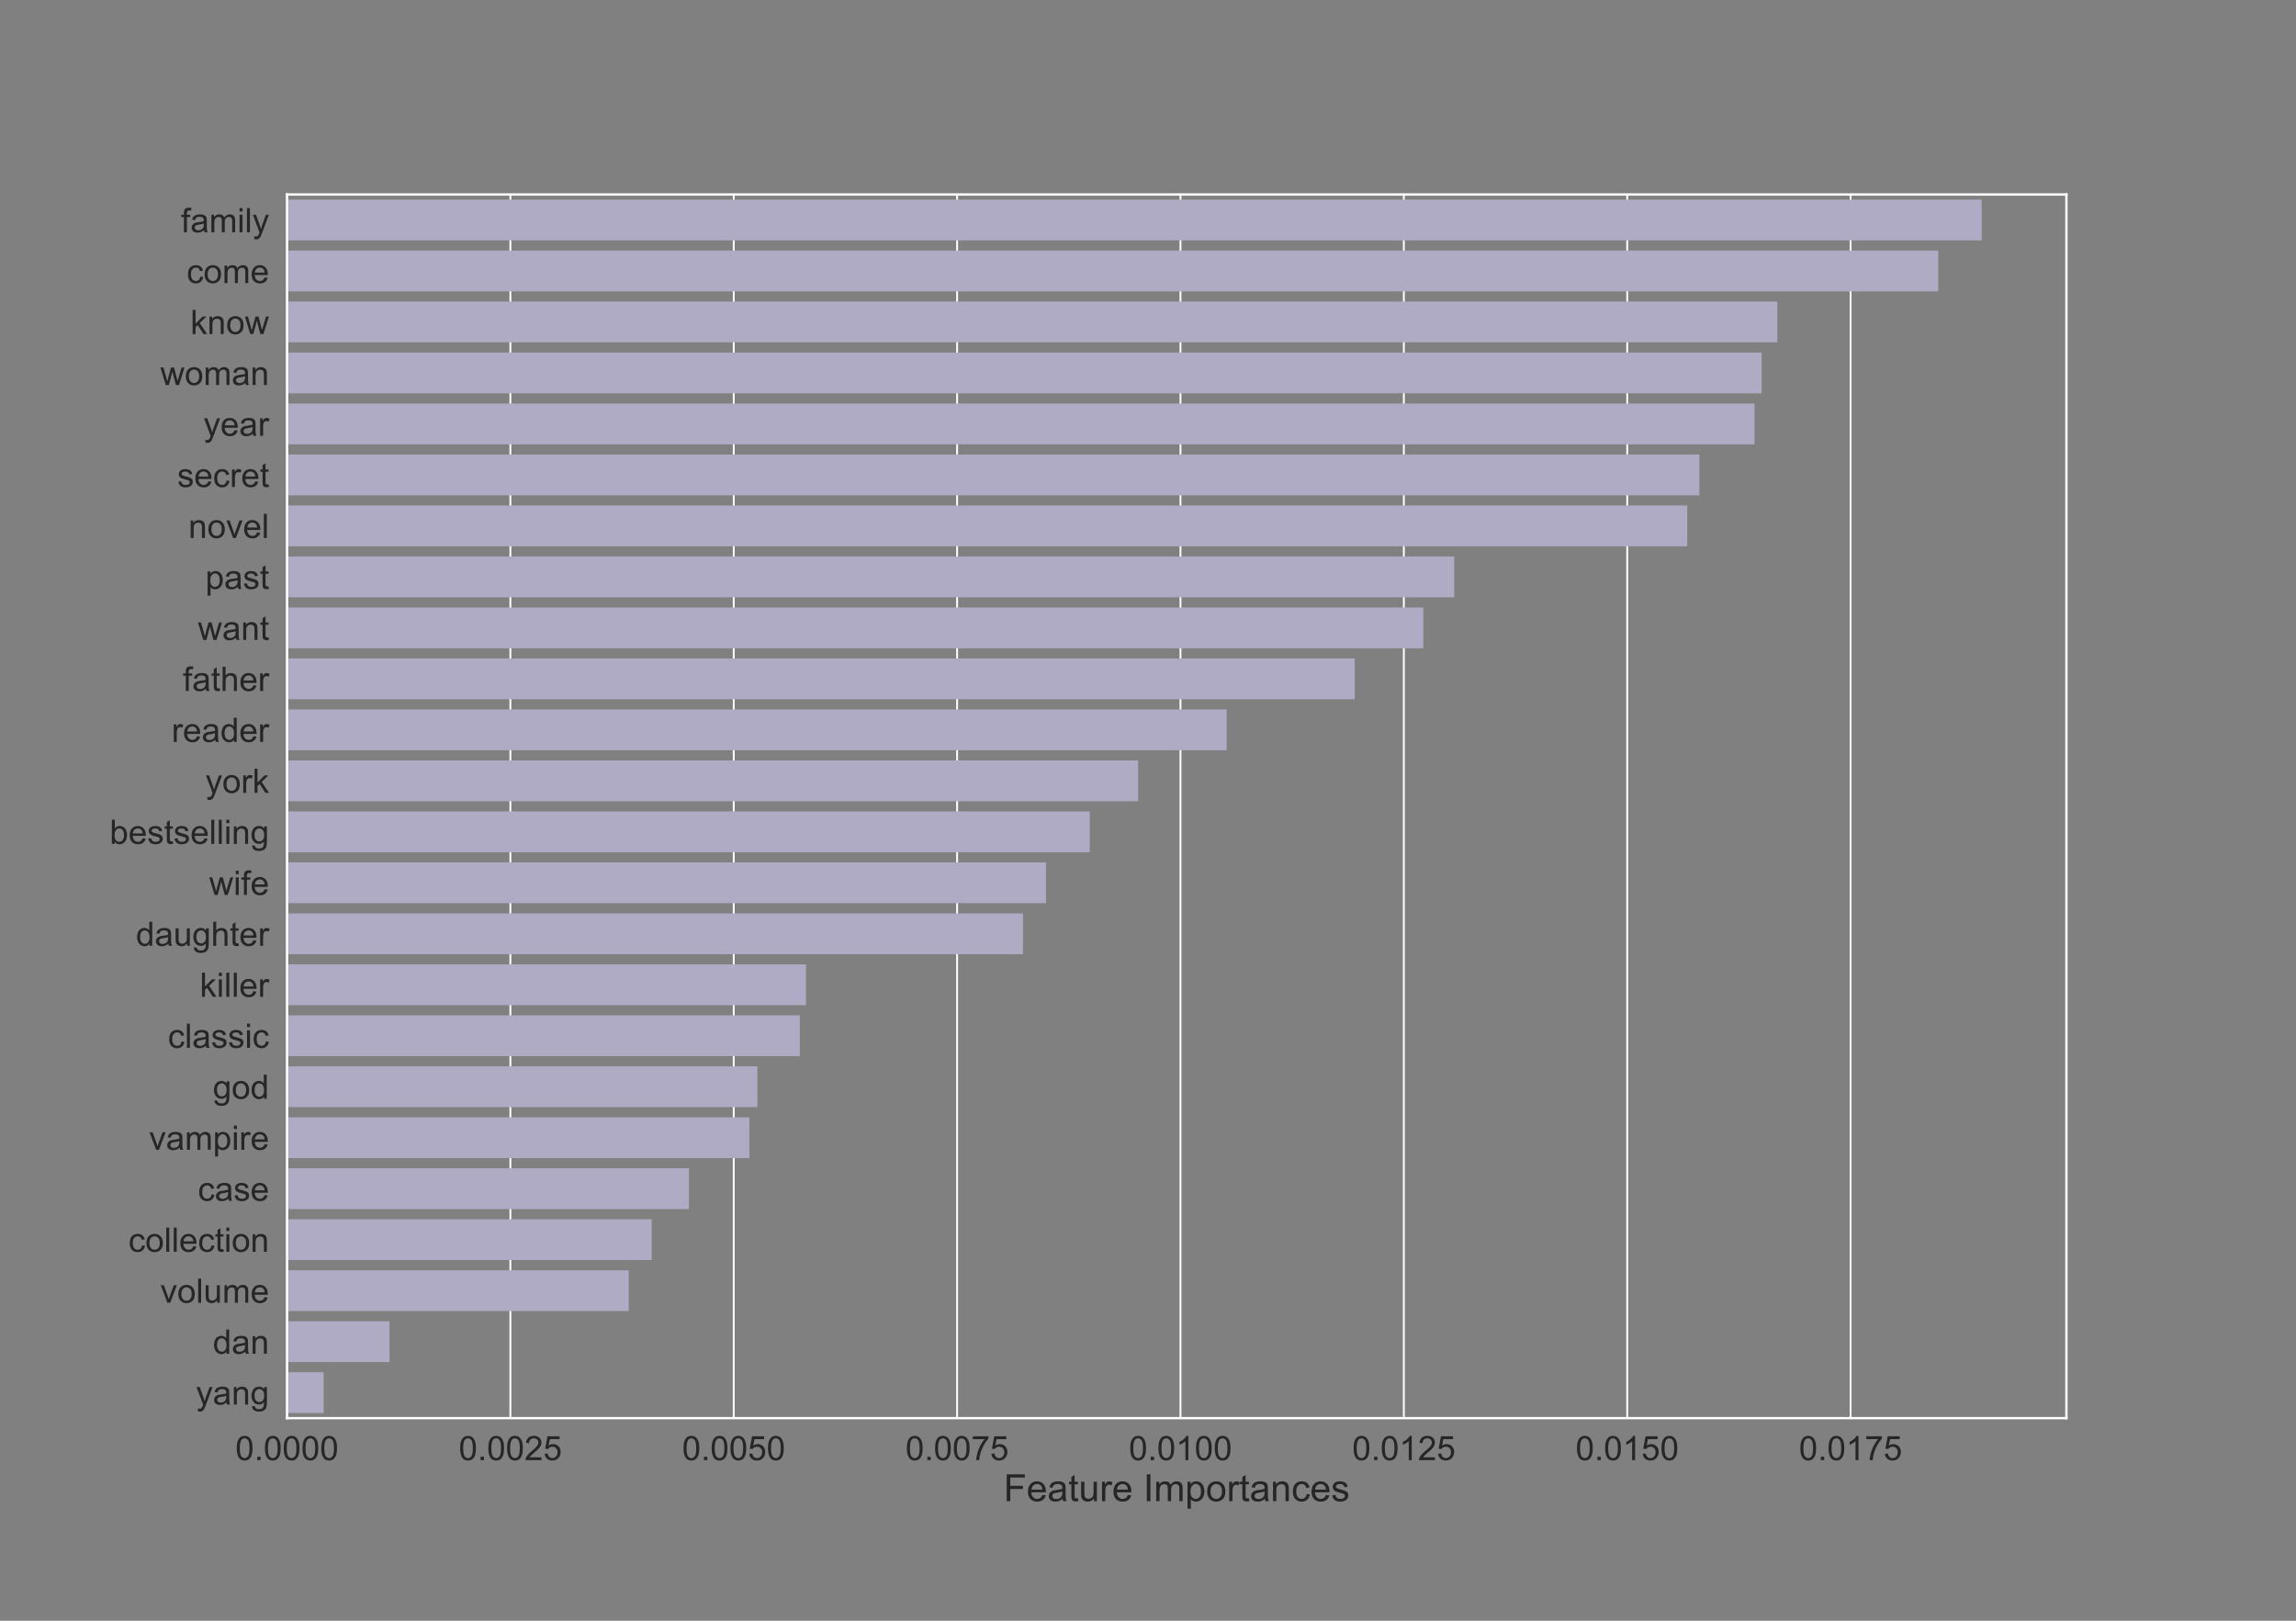 <?xml version="1.0" encoding="utf-8" standalone="no"?>
<!DOCTYPE svg PUBLIC "-//W3C//DTD SVG 1.1//EN"
  "http://www.w3.org/Graphics/SVG/1.1/DTD/svg11.dtd">
<!-- Created with matplotlib (https://matplotlib.org/) -->
<svg height="864pt" version="1.1" viewBox="0 0 1224 864" width="1224pt" xmlns="http://www.w3.org/2000/svg" xmlns:xlink="http://www.w3.org/1999/xlink">
 <rect x="0" y="0" width="1224" height="864" fill="#808080" stroke="none"/>
 <defs>
  <style type="text/css">
*{stroke-linecap:butt;stroke-linejoin:round;}
  </style>
 </defs>
 <g id="figure_1">
  <g id="patch_1">
   <path d="M 0 864 
L 1224 864 
L 1224 0 
L 0 0 
z
" style="fill:none;"/>
  </g>
  <g id="axes_1">
   <g id="patch_2">
    <path d="M 153 756 
L 1101.6 756 
L 1101.6 103.68 
L 153 103.68 
z
" style="fill:none;"/>
   </g>
   <g id="matplotlib.axis_1">
    <g id="xtick_1">
     <g id="line2d_1">
      <path clip-path="url(#pd41eada10e)" d="M 153 756 
L 153 103.68 
" style="fill:none;stroke:#ffffff;stroke-linecap:round;"/>
     </g>
     <g id="text_1">
      <!-- 0.0000 -->
      <defs>
       <path d="M 4.156 35.297 
Q 4.156 48 6.766 55.734 
Q 9.375 63.484 14.516 67.672 
Q 19.672 71.875 27.484 71.875 
Q 33.25 71.875 37.594 69.547 
Q 41.938 67.234 44.766 62.859 
Q 47.609 58.5 49.219 52.219 
Q 50.828 45.953 50.828 35.297 
Q 50.828 22.703 48.234 14.969 
Q 45.656 7.234 40.5 3 
Q 35.359 -1.219 27.484 -1.219 
Q 17.141 -1.219 11.234 6.203 
Q 4.156 15.141 4.156 35.297 
z
M 13.188 35.297 
Q 13.188 17.672 17.312 11.828 
Q 21.438 6 27.484 6 
Q 33.547 6 37.672 11.859 
Q 41.797 17.719 41.797 35.297 
Q 41.797 52.984 37.672 58.781 
Q 33.547 64.594 27.391 64.594 
Q 21.344 64.594 17.719 59.469 
Q 13.188 52.938 13.188 35.297 
z
" id="ArialMT-48"/>
       <path d="M 9.078 0 
L 9.078 10.016 
L 19.094 10.016 
L 19.094 0 
z
" id="ArialMT-46"/>
      </defs>
      <g style="fill:#262626;" transform="translate(125.475 778.384)scale(0.18 -0.18)">
       <use xlink:href="#ArialMT-48"/>
       <use x="55.615" xlink:href="#ArialMT-46"/>
       <use x="83.398" xlink:href="#ArialMT-48"/>
       <use x="139.014" xlink:href="#ArialMT-48"/>
       <use x="194.629" xlink:href="#ArialMT-48"/>
       <use x="250.244" xlink:href="#ArialMT-48"/>
      </g>
     </g>
    </g>
    <g id="xtick_2">
     <g id="line2d_2">
      <path clip-path="url(#pd41eada10e)" d="M 272.079 756 
L 272.079 103.68 
" style="fill:none;stroke:#ffffff;stroke-linecap:round;"/>
     </g>
     <g id="text_2">
      <!-- 0.0025 -->
      <defs>
       <path d="M 50.344 8.453 
L 50.344 0 
L 3.031 0 
Q 2.938 3.172 4.047 6.109 
Q 5.859 10.938 9.828 15.625 
Q 13.812 20.312 21.344 26.469 
Q 33.016 36.031 37.109 41.625 
Q 41.219 47.219 41.219 52.203 
Q 41.219 57.422 37.469 61 
Q 33.734 64.594 27.734 64.594 
Q 21.391 64.594 17.578 60.781 
Q 13.766 56.984 13.719 50.25 
L 4.688 51.172 
Q 5.609 61.281 11.656 66.578 
Q 17.719 71.875 27.938 71.875 
Q 38.234 71.875 44.234 66.156 
Q 50.25 60.453 50.25 52 
Q 50.25 47.703 48.484 43.547 
Q 46.734 39.406 42.656 34.812 
Q 38.578 30.219 29.109 22.219 
Q 21.188 15.578 18.938 13.203 
Q 16.703 10.844 15.234 8.453 
z
" id="ArialMT-50"/>
       <path d="M 4.156 18.75 
L 13.375 19.531 
Q 14.406 12.797 18.141 9.391 
Q 21.875 6 27.156 6 
Q 33.5 6 37.891 10.781 
Q 42.281 15.578 42.281 23.484 
Q 42.281 31 38.062 35.344 
Q 33.844 39.703 27 39.703 
Q 22.75 39.703 19.328 37.766 
Q 15.922 35.844 13.969 32.766 
L 5.719 33.844 
L 12.641 70.609 
L 48.25 70.609 
L 48.25 62.203 
L 19.672 62.203 
L 15.828 42.969 
Q 22.266 47.469 29.344 47.469 
Q 38.719 47.469 45.156 40.969 
Q 51.609 34.469 51.609 24.266 
Q 51.609 14.547 45.953 7.469 
Q 39.062 -1.219 27.156 -1.219 
Q 17.391 -1.219 11.203 4.25 
Q 5.031 9.719 4.156 18.75 
z
" id="ArialMT-53"/>
      </defs>
      <g style="fill:#262626;" transform="translate(244.554 778.384)scale(0.18 -0.18)">
       <use xlink:href="#ArialMT-48"/>
       <use x="55.615" xlink:href="#ArialMT-46"/>
       <use x="83.398" xlink:href="#ArialMT-48"/>
       <use x="139.014" xlink:href="#ArialMT-48"/>
       <use x="194.629" xlink:href="#ArialMT-50"/>
       <use x="250.244" xlink:href="#ArialMT-53"/>
      </g>
     </g>
    </g>
    <g id="xtick_3">
     <g id="line2d_3">
      <path clip-path="url(#pd41eada10e)" d="M 391.157 756 
L 391.157 103.68 
" style="fill:none;stroke:#ffffff;stroke-linecap:round;"/>
     </g>
     <g id="text_3">
      <!-- 0.0050 -->
      <g style="fill:#262626;" transform="translate(363.632 778.384)scale(0.18 -0.18)">
       <use xlink:href="#ArialMT-48"/>
       <use x="55.615" xlink:href="#ArialMT-46"/>
       <use x="83.398" xlink:href="#ArialMT-48"/>
       <use x="139.014" xlink:href="#ArialMT-48"/>
       <use x="194.629" xlink:href="#ArialMT-53"/>
       <use x="250.244" xlink:href="#ArialMT-48"/>
      </g>
     </g>
    </g>
    <g id="xtick_4">
     <g id="line2d_4">
      <path clip-path="url(#pd41eada10e)" d="M 510.236 756 
L 510.236 103.68 
" style="fill:none;stroke:#ffffff;stroke-linecap:round;"/>
     </g>
     <g id="text_4">
      <!-- 0.0075 -->
      <defs>
       <path d="M 4.734 62.203 
L 4.734 70.656 
L 51.078 70.656 
L 51.078 63.812 
Q 44.234 56.547 37.516 44.484 
Q 30.812 32.422 27.156 19.672 
Q 24.516 10.688 23.781 0 
L 14.75 0 
Q 14.891 8.453 18.062 20.406 
Q 21.234 32.375 27.172 43.484 
Q 33.109 54.594 39.797 62.203 
z
" id="ArialMT-55"/>
      </defs>
      <g style="fill:#262626;" transform="translate(482.711 778.384)scale(0.18 -0.18)">
       <use xlink:href="#ArialMT-48"/>
       <use x="55.615" xlink:href="#ArialMT-46"/>
       <use x="83.398" xlink:href="#ArialMT-48"/>
       <use x="139.014" xlink:href="#ArialMT-48"/>
       <use x="194.629" xlink:href="#ArialMT-55"/>
       <use x="250.244" xlink:href="#ArialMT-53"/>
      </g>
     </g>
    </g>
    <g id="xtick_5">
     <g id="line2d_5">
      <path clip-path="url(#pd41eada10e)" d="M 629.314 756 
L 629.314 103.68 
" style="fill:none;stroke:#ffffff;stroke-linecap:round;"/>
     </g>
     <g id="text_5">
      <!-- 0.0100 -->
      <defs>
       <path d="M 37.25 0 
L 28.469 0 
L 28.469 56 
Q 25.297 52.984 20.141 49.953 
Q 14.984 46.922 10.891 45.406 
L 10.891 53.906 
Q 18.266 57.375 23.781 62.297 
Q 29.297 67.234 31.594 71.875 
L 37.25 71.875 
z
" id="ArialMT-49"/>
      </defs>
      <g style="fill:#262626;" transform="translate(601.79 778.384)scale(0.18 -0.18)">
       <use xlink:href="#ArialMT-48"/>
       <use x="55.615" xlink:href="#ArialMT-46"/>
       <use x="83.398" xlink:href="#ArialMT-48"/>
       <use x="139.014" xlink:href="#ArialMT-49"/>
       <use x="194.629" xlink:href="#ArialMT-48"/>
       <use x="250.244" xlink:href="#ArialMT-48"/>
      </g>
     </g>
    </g>
    <g id="xtick_6">
     <g id="line2d_6">
      <path clip-path="url(#pd41eada10e)" d="M 748.393 756 
L 748.393 103.68 
" style="fill:none;stroke:#ffffff;stroke-linecap:round;"/>
     </g>
     <g id="text_6">
      <!-- 0.0125 -->
      <g style="fill:#262626;" transform="translate(720.868 778.384)scale(0.18 -0.18)">
       <use xlink:href="#ArialMT-48"/>
       <use x="55.615" xlink:href="#ArialMT-46"/>
       <use x="83.398" xlink:href="#ArialMT-48"/>
       <use x="139.014" xlink:href="#ArialMT-49"/>
       <use x="194.629" xlink:href="#ArialMT-50"/>
       <use x="250.244" xlink:href="#ArialMT-53"/>
      </g>
     </g>
    </g>
    <g id="xtick_7">
     <g id="line2d_7">
      <path clip-path="url(#pd41eada10e)" d="M 867.471 756 
L 867.471 103.68 
" style="fill:none;stroke:#ffffff;stroke-linecap:round;"/>
     </g>
     <g id="text_7">
      <!-- 0.0150 -->
      <g style="fill:#262626;" transform="translate(839.947 778.384)scale(0.18 -0.18)">
       <use xlink:href="#ArialMT-48"/>
       <use x="55.615" xlink:href="#ArialMT-46"/>
       <use x="83.398" xlink:href="#ArialMT-48"/>
       <use x="139.014" xlink:href="#ArialMT-49"/>
       <use x="194.629" xlink:href="#ArialMT-53"/>
       <use x="250.244" xlink:href="#ArialMT-48"/>
      </g>
     </g>
    </g>
    <g id="xtick_8">
     <g id="line2d_8">
      <path clip-path="url(#pd41eada10e)" d="M 986.55 756 
L 986.55 103.68 
" style="fill:none;stroke:#ffffff;stroke-linecap:round;"/>
     </g>
     <g id="text_8">
      <!-- 0.0175 -->
      <g style="fill:#262626;" transform="translate(959.025 778.384)scale(0.18 -0.18)">
       <use xlink:href="#ArialMT-48"/>
       <use x="55.615" xlink:href="#ArialMT-46"/>
       <use x="83.398" xlink:href="#ArialMT-48"/>
       <use x="139.014" xlink:href="#ArialMT-49"/>
       <use x="194.629" xlink:href="#ArialMT-55"/>
       <use x="250.244" xlink:href="#ArialMT-53"/>
      </g>
     </g>
    </g>
    <g id="text_9">
     <!-- Feature Importances -->
     <defs>
      <path d="M 8.203 0 
L 8.203 71.578 
L 56.5 71.578 
L 56.5 63.141 
L 17.672 63.141 
L 17.672 40.969 
L 51.266 40.969 
L 51.266 32.516 
L 17.672 32.516 
L 17.672 0 
z
" id="ArialMT-70"/>
      <path d="M 42.094 16.703 
L 51.172 15.578 
Q 49.031 7.625 43.219 3.219 
Q 37.406 -1.172 28.375 -1.172 
Q 17 -1.172 10.328 5.828 
Q 3.656 12.844 3.656 25.484 
Q 3.656 38.578 10.391 45.797 
Q 17.141 53.031 27.875 53.031 
Q 38.281 53.031 44.875 45.953 
Q 51.469 38.875 51.469 26.031 
Q 51.469 25.25 51.422 23.688 
L 12.75 23.688 
Q 13.234 15.141 17.578 10.594 
Q 21.922 6.062 28.422 6.062 
Q 33.25 6.062 36.672 8.594 
Q 40.094 11.141 42.094 16.703 
z
M 13.234 30.906 
L 42.188 30.906 
Q 41.609 37.453 38.875 40.719 
Q 34.672 45.797 27.984 45.797 
Q 21.922 45.797 17.797 41.75 
Q 13.672 37.703 13.234 30.906 
z
" id="ArialMT-101"/>
      <path d="M 40.438 6.391 
Q 35.547 2.25 31.031 0.531 
Q 26.516 -1.172 21.344 -1.172 
Q 12.797 -1.172 8.203 3 
Q 3.609 7.172 3.609 13.672 
Q 3.609 17.484 5.344 20.625 
Q 7.078 23.781 9.891 25.688 
Q 12.703 27.594 16.219 28.562 
Q 18.797 29.25 24.031 29.891 
Q 34.672 31.156 39.703 32.906 
Q 39.75 34.719 39.75 35.203 
Q 39.75 40.578 37.25 42.781 
Q 33.891 45.75 27.25 45.75 
Q 21.047 45.75 18.094 43.578 
Q 15.141 41.406 13.719 35.891 
L 5.125 37.062 
Q 6.297 42.578 8.984 45.969 
Q 11.672 49.359 16.75 51.188 
Q 21.828 53.031 28.516 53.031 
Q 35.156 53.031 39.297 51.469 
Q 43.453 49.906 45.406 47.531 
Q 47.359 45.172 48.141 41.547 
Q 48.578 39.312 48.578 33.453 
L 48.578 21.734 
Q 48.578 9.469 49.141 6.219 
Q 49.703 2.984 51.375 0 
L 42.188 0 
Q 40.828 2.734 40.438 6.391 
z
M 39.703 26.031 
Q 34.906 24.078 25.344 22.703 
Q 19.922 21.922 17.672 20.938 
Q 15.438 19.969 14.203 18.094 
Q 12.984 16.219 12.984 13.922 
Q 12.984 10.406 15.641 8.062 
Q 18.312 5.719 23.438 5.719 
Q 28.516 5.719 32.469 7.938 
Q 36.422 10.156 38.281 14.016 
Q 39.703 17 39.703 22.797 
z
" id="ArialMT-97"/>
      <path d="M 25.781 7.859 
L 27.047 0.094 
Q 23.344 -0.688 20.406 -0.688 
Q 15.625 -0.688 12.984 0.828 
Q 10.359 2.344 9.281 4.812 
Q 8.203 7.281 8.203 15.188 
L 8.203 45.016 
L 1.766 45.016 
L 1.766 51.859 
L 8.203 51.859 
L 8.203 64.703 
L 16.938 69.969 
L 16.938 51.859 
L 25.781 51.859 
L 25.781 45.016 
L 16.938 45.016 
L 16.938 14.703 
Q 16.938 10.938 17.406 9.859 
Q 17.875 8.797 18.922 8.156 
Q 19.969 7.516 21.922 7.516 
Q 23.391 7.516 25.781 7.859 
z
" id="ArialMT-116"/>
      <path d="M 40.578 0 
L 40.578 7.625 
Q 34.516 -1.172 24.125 -1.172 
Q 19.531 -1.172 15.547 0.578 
Q 11.578 2.344 9.641 5 
Q 7.719 7.672 6.938 11.531 
Q 6.391 14.109 6.391 19.734 
L 6.391 51.859 
L 15.188 51.859 
L 15.188 23.094 
Q 15.188 16.219 15.719 13.812 
Q 16.547 10.359 19.234 8.375 
Q 21.922 6.391 25.875 6.391 
Q 29.828 6.391 33.297 8.422 
Q 36.766 10.453 38.203 13.938 
Q 39.656 17.438 39.656 24.078 
L 39.656 51.859 
L 48.438 51.859 
L 48.438 0 
z
" id="ArialMT-117"/>
      <path d="M 6.5 0 
L 6.5 51.859 
L 14.406 51.859 
L 14.406 44 
Q 17.438 49.516 20 51.266 
Q 22.562 53.031 25.641 53.031 
Q 30.078 53.031 34.672 50.203 
L 31.641 42.047 
Q 28.422 43.953 25.203 43.953 
Q 22.312 43.953 20.016 42.219 
Q 17.719 40.484 16.75 37.406 
Q 15.281 32.719 15.281 27.156 
L 15.281 0 
z
" id="ArialMT-114"/>
      <path id="ArialMT-32"/>
      <path d="M 9.328 0 
L 9.328 71.578 
L 18.797 71.578 
L 18.797 0 
z
" id="ArialMT-73"/>
      <path d="M 6.594 0 
L 6.594 51.859 
L 14.453 51.859 
L 14.453 44.578 
Q 16.891 48.391 20.938 50.703 
Q 25 53.031 30.172 53.031 
Q 35.938 53.031 39.625 50.641 
Q 43.312 48.25 44.828 43.953 
Q 50.984 53.031 60.844 53.031 
Q 68.562 53.031 72.703 48.75 
Q 76.859 44.484 76.859 35.594 
L 76.859 0 
L 68.109 0 
L 68.109 32.672 
Q 68.109 37.938 67.25 40.25 
Q 66.406 42.578 64.156 43.984 
Q 61.922 45.406 58.891 45.406 
Q 53.422 45.406 49.797 41.766 
Q 46.188 38.141 46.188 30.125 
L 46.188 0 
L 37.406 0 
L 37.406 33.688 
Q 37.406 39.547 35.25 42.469 
Q 33.109 45.406 28.219 45.406 
Q 24.516 45.406 21.359 43.453 
Q 18.219 41.5 16.797 37.734 
Q 15.375 33.984 15.375 26.906 
L 15.375 0 
z
" id="ArialMT-109"/>
      <path d="M 6.594 -19.875 
L 6.594 51.859 
L 14.594 51.859 
L 14.594 45.125 
Q 17.438 49.078 21 51.047 
Q 24.562 53.031 29.641 53.031 
Q 36.281 53.031 41.359 49.609 
Q 46.438 46.188 49.016 39.953 
Q 51.609 33.734 51.609 26.312 
Q 51.609 18.359 48.75 11.984 
Q 45.906 5.609 40.453 2.219 
Q 35.016 -1.172 29 -1.172 
Q 24.609 -1.172 21.109 0.688 
Q 17.625 2.547 15.375 5.375 
L 15.375 -19.875 
z
M 14.547 25.641 
Q 14.547 15.625 18.594 10.844 
Q 22.656 6.062 28.422 6.062 
Q 34.281 6.062 38.453 11.016 
Q 42.625 15.969 42.625 26.375 
Q 42.625 36.281 38.547 41.203 
Q 34.469 46.141 28.812 46.141 
Q 23.188 46.141 18.859 40.891 
Q 14.547 35.641 14.547 25.641 
z
" id="ArialMT-112"/>
      <path d="M 3.328 25.922 
Q 3.328 40.328 11.328 47.266 
Q 18.016 53.031 27.641 53.031 
Q 38.328 53.031 45.109 46.016 
Q 51.906 39.016 51.906 26.656 
Q 51.906 16.656 48.906 10.906 
Q 45.906 5.172 40.156 2 
Q 34.422 -1.172 27.641 -1.172 
Q 16.75 -1.172 10.031 5.812 
Q 3.328 12.797 3.328 25.922 
z
M 12.359 25.922 
Q 12.359 15.969 16.703 11.016 
Q 21.047 6.062 27.641 6.062 
Q 34.188 6.062 38.531 11.031 
Q 42.875 16.016 42.875 26.219 
Q 42.875 35.844 38.5 40.797 
Q 34.125 45.75 27.641 45.75 
Q 21.047 45.75 16.703 40.812 
Q 12.359 35.891 12.359 25.922 
z
" id="ArialMT-111"/>
      <path d="M 6.594 0 
L 6.594 51.859 
L 14.5 51.859 
L 14.5 44.484 
Q 20.219 53.031 31 53.031 
Q 35.688 53.031 39.625 51.344 
Q 43.562 49.656 45.516 46.922 
Q 47.469 44.188 48.25 40.438 
Q 48.734 37.984 48.734 31.891 
L 48.734 0 
L 39.938 0 
L 39.938 31.547 
Q 39.938 36.922 38.906 39.578 
Q 37.891 42.234 35.281 43.812 
Q 32.672 45.406 29.156 45.406 
Q 23.531 45.406 19.453 41.844 
Q 15.375 38.281 15.375 28.328 
L 15.375 0 
z
" id="ArialMT-110"/>
      <path d="M 40.438 19 
L 49.078 17.875 
Q 47.656 8.938 41.812 3.875 
Q 35.984 -1.172 27.484 -1.172 
Q 16.844 -1.172 10.375 5.781 
Q 3.906 12.75 3.906 25.734 
Q 3.906 34.125 6.688 40.422 
Q 9.469 46.734 15.156 49.875 
Q 20.844 53.031 27.547 53.031 
Q 35.984 53.031 41.359 48.75 
Q 46.734 44.484 48.25 36.625 
L 39.703 35.297 
Q 38.484 40.531 35.375 43.156 
Q 32.281 45.797 27.875 45.797 
Q 21.234 45.797 17.078 41.031 
Q 12.938 36.281 12.938 25.984 
Q 12.938 15.531 16.938 10.797 
Q 20.953 6.062 27.391 6.062 
Q 32.562 6.062 36.031 9.234 
Q 39.5 12.406 40.438 19 
z
" id="ArialMT-99"/>
      <path d="M 3.078 15.484 
L 11.766 16.844 
Q 12.5 11.625 15.844 8.844 
Q 19.188 6.062 25.203 6.062 
Q 31.25 6.062 34.172 8.516 
Q 37.109 10.984 37.109 14.312 
Q 37.109 17.281 34.516 19 
Q 32.719 20.172 25.531 21.969 
Q 15.875 24.422 12.141 26.203 
Q 8.406 27.984 6.469 31.125 
Q 4.547 34.281 4.547 38.094 
Q 4.547 41.547 6.125 44.5 
Q 7.719 47.469 10.453 49.422 
Q 12.5 50.922 16.031 51.969 
Q 19.578 53.031 23.641 53.031 
Q 29.734 53.031 34.344 51.266 
Q 38.969 49.516 41.156 46.5 
Q 43.359 43.5 44.188 38.484 
L 35.594 37.312 
Q 35.016 41.312 32.203 43.547 
Q 29.391 45.797 24.266 45.797 
Q 18.219 45.797 15.625 43.797 
Q 13.031 41.797 13.031 39.109 
Q 13.031 37.406 14.109 36.031 
Q 15.188 34.625 17.484 33.688 
Q 18.797 33.203 25.25 31.453 
Q 34.578 28.953 38.25 27.359 
Q 41.938 25.781 44.031 22.75 
Q 46.141 19.734 46.141 15.234 
Q 46.141 10.844 43.578 6.953 
Q 41.016 3.078 36.172 0.953 
Q 31.344 -1.172 25.25 -1.172 
Q 15.141 -1.172 9.844 3.031 
Q 4.547 7.234 3.078 15.484 
z
" id="ArialMT-115"/>
     </defs>
     <g style="fill:#262626;" transform="translate(535.042 800.277)scale(0.2 -0.2)">
      <use xlink:href="#ArialMT-70"/>
      <use x="61.084" xlink:href="#ArialMT-101"/>
      <use x="116.699" xlink:href="#ArialMT-97"/>
      <use x="172.314" xlink:href="#ArialMT-116"/>
      <use x="200.098" xlink:href="#ArialMT-117"/>
      <use x="255.713" xlink:href="#ArialMT-114"/>
      <use x="289.014" xlink:href="#ArialMT-101"/>
      <use x="344.629" xlink:href="#ArialMT-32"/>
      <use x="372.412" xlink:href="#ArialMT-73"/>
      <use x="400.195" xlink:href="#ArialMT-109"/>
      <use x="483.496" xlink:href="#ArialMT-112"/>
      <use x="539.111" xlink:href="#ArialMT-111"/>
      <use x="594.727" xlink:href="#ArialMT-114"/>
      <use x="628.027" xlink:href="#ArialMT-116"/>
      <use x="655.811" xlink:href="#ArialMT-97"/>
      <use x="711.426" xlink:href="#ArialMT-110"/>
      <use x="767.041" xlink:href="#ArialMT-99"/>
      <use x="817.041" xlink:href="#ArialMT-101"/>
      <use x="872.656" xlink:href="#ArialMT-115"/>
     </g>
    </g>
   </g>
   <g id="matplotlib.axis_2">
    <g id="ytick_1">
     <g id="text_10">
      <!-- family -->
      <defs>
       <path d="M 8.688 0 
L 8.688 45.016 
L 0.922 45.016 
L 0.922 51.859 
L 8.688 51.859 
L 8.688 57.375 
Q 8.688 62.594 9.625 65.141 
Q 10.891 68.562 14.078 70.672 
Q 17.281 72.797 23.047 72.797 
Q 26.766 72.797 31.25 71.922 
L 29.938 64.266 
Q 27.203 64.75 24.75 64.75 
Q 20.75 64.75 19.094 63.031 
Q 17.438 61.328 17.438 56.641 
L 17.438 51.859 
L 27.547 51.859 
L 27.547 45.016 
L 17.438 45.016 
L 17.438 0 
z
" id="ArialMT-102"/>
       <path d="M 6.641 61.469 
L 6.641 71.578 
L 15.438 71.578 
L 15.438 61.469 
z
M 6.641 0 
L 6.641 51.859 
L 15.438 51.859 
L 15.438 0 
z
" id="ArialMT-105"/>
       <path d="M 6.391 0 
L 6.391 71.578 
L 15.188 71.578 
L 15.188 0 
z
" id="ArialMT-108"/>
       <path d="M 6.203 -19.969 
L 5.219 -11.719 
Q 8.109 -12.5 10.25 -12.5 
Q 13.188 -12.5 14.938 -11.516 
Q 16.703 -10.547 17.828 -8.797 
Q 18.656 -7.469 20.516 -2.25 
Q 20.75 -1.516 21.297 -0.094 
L 1.609 51.859 
L 11.078 51.859 
L 21.875 21.828 
Q 23.969 16.109 25.641 9.812 
Q 27.156 15.875 29.25 21.625 
L 40.328 51.859 
L 49.125 51.859 
L 29.391 -0.875 
Q 26.219 -9.422 24.469 -12.641 
Q 22.125 -17 19.094 -19.016 
Q 16.062 -21.047 11.859 -21.047 
Q 9.328 -21.047 6.203 -19.969 
z
" id="ArialMT-121"/>
      </defs>
      <g style="fill:#262626;" transform="translate(96.498 123.822)scale(0.18 -0.18)">
       <use xlink:href="#ArialMT-102"/>
       <use x="27.783" xlink:href="#ArialMT-97"/>
       <use x="83.398" xlink:href="#ArialMT-109"/>
       <use x="166.699" xlink:href="#ArialMT-105"/>
       <use x="188.916" xlink:href="#ArialMT-108"/>
       <use x="211.133" xlink:href="#ArialMT-121"/>
      </g>
     </g>
    </g>
    <g id="ytick_2">
     <g id="text_11">
      <!-- come -->
      <g style="fill:#262626;" transform="translate(99.487 150.892)scale(0.18 -0.18)">
       <use xlink:href="#ArialMT-99"/>
       <use x="50" xlink:href="#ArialMT-111"/>
       <use x="105.615" xlink:href="#ArialMT-109"/>
       <use x="188.916" xlink:href="#ArialMT-101"/>
      </g>
     </g>
    </g>
    <g id="ytick_3">
     <g id="text_12">
      <!-- know -->
      <defs>
       <path d="M 6.641 0 
L 6.641 71.578 
L 15.438 71.578 
L 15.438 30.766 
L 36.234 51.859 
L 47.609 51.859 
L 27.781 32.625 
L 49.609 0 
L 38.766 0 
L 21.625 26.516 
L 15.438 20.562 
L 15.438 0 
z
" id="ArialMT-107"/>
       <path d="M 16.156 0 
L 0.297 51.859 
L 9.375 51.859 
L 17.625 21.922 
L 20.703 10.797 
Q 20.906 11.625 23.391 21.484 
L 31.641 51.859 
L 40.672 51.859 
L 48.438 21.781 
L 51.031 11.859 
L 54 21.875 
L 62.891 51.859 
L 71.438 51.859 
L 55.219 0 
L 46.094 0 
L 37.844 31.062 
L 35.844 39.891 
L 25.344 0 
z
" id="ArialMT-119"/>
      </defs>
      <g style="fill:#262626;" transform="translate(101.481 178.072)scale(0.18 -0.18)">
       <use xlink:href="#ArialMT-107"/>
       <use x="50" xlink:href="#ArialMT-110"/>
       <use x="105.615" xlink:href="#ArialMT-111"/>
       <use x="161.23" xlink:href="#ArialMT-119"/>
      </g>
     </g>
    </g>
    <g id="ytick_4">
     <g id="text_13">
      <!-- woman -->
      <g style="fill:#262626;" transform="translate(85.478 205.252)scale(0.18 -0.18)">
       <use xlink:href="#ArialMT-119"/>
       <use x="72.217" xlink:href="#ArialMT-111"/>
       <use x="127.832" xlink:href="#ArialMT-109"/>
       <use x="211.133" xlink:href="#ArialMT-97"/>
       <use x="266.748" xlink:href="#ArialMT-110"/>
      </g>
     </g>
    </g>
    <g id="ytick_5">
     <g id="text_14">
      <!-- year -->
      <g style="fill:#262626;" transform="translate(108.487 232.327)scale(0.18 -0.18)">
       <use xlink:href="#ArialMT-121"/>
       <use x="50" xlink:href="#ArialMT-101"/>
       <use x="105.615" xlink:href="#ArialMT-97"/>
       <use x="161.23" xlink:href="#ArialMT-114"/>
      </g>
     </g>
    </g>
    <g id="ytick_6">
     <g id="text_15">
      <!-- secret -->
      <g style="fill:#262626;" transform="translate(94.487 259.612)scale(0.18 -0.18)">
       <use xlink:href="#ArialMT-115"/>
       <use x="50" xlink:href="#ArialMT-101"/>
       <use x="105.615" xlink:href="#ArialMT-99"/>
       <use x="155.615" xlink:href="#ArialMT-114"/>
       <use x="188.916" xlink:href="#ArialMT-101"/>
       <use x="244.531" xlink:href="#ArialMT-116"/>
      </g>
     </g>
    </g>
    <g id="ytick_7">
     <g id="text_16">
      <!-- novel -->
      <defs>
       <path d="M 21 0 
L 1.266 51.859 
L 10.547 51.859 
L 21.688 20.797 
Q 23.484 15.766 25 10.359 
Q 26.172 14.453 28.266 20.219 
L 39.797 51.859 
L 48.828 51.859 
L 29.203 0 
z
" id="ArialMT-118"/>
      </defs>
      <g style="fill:#262626;" transform="translate(100.472 286.792)scale(0.18 -0.18)">
       <use xlink:href="#ArialMT-110"/>
       <use x="55.615" xlink:href="#ArialMT-111"/>
       <use x="111.23" xlink:href="#ArialMT-118"/>
       <use x="161.23" xlink:href="#ArialMT-101"/>
       <use x="216.846" xlink:href="#ArialMT-108"/>
      </g>
     </g>
    </g>
    <g id="ytick_8">
     <g id="text_17">
      <!-- past -->
      <g style="fill:#262626;" transform="translate(109.48 313.972)scale(0.18 -0.18)">
       <use xlink:href="#ArialMT-112"/>
       <use x="55.615" xlink:href="#ArialMT-97"/>
       <use x="111.23" xlink:href="#ArialMT-115"/>
       <use x="161.23" xlink:href="#ArialMT-116"/>
      </g>
     </g>
    </g>
    <g id="ytick_9">
     <g id="text_18">
      <!-- want -->
      <g style="fill:#262626;" transform="translate(105.481 341.152)scale(0.18 -0.18)">
       <use xlink:href="#ArialMT-119"/>
       <use x="72.217" xlink:href="#ArialMT-97"/>
       <use x="127.832" xlink:href="#ArialMT-110"/>
       <use x="183.447" xlink:href="#ArialMT-116"/>
      </g>
     </g>
    </g>
    <g id="ytick_10">
     <g id="text_19">
      <!-- father -->
      <defs>
       <path d="M 6.594 0 
L 6.594 71.578 
L 15.375 71.578 
L 15.375 45.906 
Q 21.531 53.031 30.906 53.031 
Q 36.672 53.031 40.922 50.75 
Q 45.172 48.484 47 44.484 
Q 48.828 40.484 48.828 32.859 
L 48.828 0 
L 40.047 0 
L 40.047 32.859 
Q 40.047 39.453 37.188 42.453 
Q 34.328 45.453 29.109 45.453 
Q 25.203 45.453 21.75 43.422 
Q 18.312 41.406 16.844 37.938 
Q 15.375 34.469 15.375 28.375 
L 15.375 0 
z
" id="ArialMT-104"/>
      </defs>
      <g style="fill:#262626;" transform="translate(97.476 368.332)scale(0.18 -0.18)">
       <use xlink:href="#ArialMT-102"/>
       <use x="27.783" xlink:href="#ArialMT-97"/>
       <use x="83.398" xlink:href="#ArialMT-116"/>
       <use x="111.182" xlink:href="#ArialMT-104"/>
       <use x="166.797" xlink:href="#ArialMT-101"/>
       <use x="222.412" xlink:href="#ArialMT-114"/>
      </g>
     </g>
    </g>
    <g id="ytick_11">
     <g id="text_20">
      <!-- reader -->
      <defs>
       <path d="M 40.234 0 
L 40.234 6.547 
Q 35.297 -1.172 25.734 -1.172 
Q 19.531 -1.172 14.328 2.25 
Q 9.125 5.672 6.266 11.797 
Q 3.422 17.922 3.422 25.875 
Q 3.422 33.641 6 39.969 
Q 8.594 46.297 13.766 49.656 
Q 18.953 53.031 25.344 53.031 
Q 30.031 53.031 33.688 51.047 
Q 37.359 49.078 39.656 45.906 
L 39.656 71.578 
L 48.391 71.578 
L 48.391 0 
z
M 12.453 25.875 
Q 12.453 15.922 16.641 10.984 
Q 20.844 6.062 26.562 6.062 
Q 32.328 6.062 36.344 10.766 
Q 40.375 15.484 40.375 25.141 
Q 40.375 35.797 36.266 40.766 
Q 32.172 45.75 26.172 45.75 
Q 20.312 45.75 16.375 40.969 
Q 12.453 36.188 12.453 25.875 
z
" id="ArialMT-100"/>
      </defs>
      <g style="fill:#262626;" transform="translate(91.474 395.512)scale(0.18 -0.18)">
       <use xlink:href="#ArialMT-114"/>
       <use x="33.301" xlink:href="#ArialMT-101"/>
       <use x="88.916" xlink:href="#ArialMT-97"/>
       <use x="144.531" xlink:href="#ArialMT-100"/>
       <use x="200.146" xlink:href="#ArialMT-101"/>
       <use x="255.762" xlink:href="#ArialMT-114"/>
      </g>
     </g>
    </g>
    <g id="ytick_12">
     <g id="text_21">
      <!-- york -->
      <g style="fill:#262626;" transform="translate(109.497 422.692)scale(0.18 -0.18)">
       <use xlink:href="#ArialMT-121"/>
       <use x="50" xlink:href="#ArialMT-111"/>
       <use x="105.615" xlink:href="#ArialMT-114"/>
       <use x="138.916" xlink:href="#ArialMT-107"/>
      </g>
     </g>
    </g>
    <g id="ytick_13">
     <g id="text_22">
      <!-- bestselling -->
      <defs>
       <path d="M 14.703 0 
L 6.547 0 
L 6.547 71.578 
L 15.328 71.578 
L 15.328 46.047 
Q 20.906 53.031 29.547 53.031 
Q 34.328 53.031 38.594 51.094 
Q 42.875 49.172 45.625 45.672 
Q 48.391 42.188 49.953 37.25 
Q 51.516 32.328 51.516 26.703 
Q 51.516 13.375 44.922 6.094 
Q 38.328 -1.172 29.109 -1.172 
Q 19.922 -1.172 14.703 6.5 
z
M 14.594 26.312 
Q 14.594 17 17.141 12.844 
Q 21.297 6.062 28.375 6.062 
Q 34.125 6.062 38.328 11.062 
Q 42.531 16.062 42.531 25.984 
Q 42.531 36.141 38.5 40.969 
Q 34.469 45.797 28.766 45.797 
Q 23 45.797 18.797 40.797 
Q 14.594 35.797 14.594 26.312 
z
" id="ArialMT-98"/>
       <path d="M 4.984 -4.297 
L 13.531 -5.562 
Q 14.062 -9.516 16.5 -11.328 
Q 19.781 -13.766 25.438 -13.766 
Q 31.547 -13.766 34.859 -11.328 
Q 38.188 -8.891 39.359 -4.5 
Q 40.047 -1.812 39.984 6.781 
Q 34.234 0 25.641 0 
Q 14.938 0 9.078 7.719 
Q 3.219 15.438 3.219 26.219 
Q 3.219 33.641 5.906 39.906 
Q 8.594 46.188 13.688 49.609 
Q 18.797 53.031 25.688 53.031 
Q 34.859 53.031 40.828 45.609 
L 40.828 51.859 
L 48.922 51.859 
L 48.922 7.031 
Q 48.922 -5.078 46.453 -10.125 
Q 44 -15.188 38.641 -18.109 
Q 33.297 -21.047 25.484 -21.047 
Q 16.219 -21.047 10.5 -16.875 
Q 4.781 -12.703 4.984 -4.297 
z
M 12.25 26.859 
Q 12.25 16.656 16.297 11.969 
Q 20.359 7.281 26.469 7.281 
Q 32.516 7.281 36.609 11.938 
Q 40.719 16.609 40.719 26.562 
Q 40.719 36.078 36.5 40.906 
Q 32.281 45.75 26.312 45.75 
Q 20.453 45.75 16.344 40.984 
Q 12.25 36.234 12.25 26.859 
z
" id="ArialMT-103"/>
      </defs>
      <g style="fill:#262626;" transform="translate(58.453 449.872)scale(0.18 -0.18)">
       <use xlink:href="#ArialMT-98"/>
       <use x="55.615" xlink:href="#ArialMT-101"/>
       <use x="111.23" xlink:href="#ArialMT-115"/>
       <use x="161.23" xlink:href="#ArialMT-116"/>
       <use x="189.014" xlink:href="#ArialMT-115"/>
       <use x="239.014" xlink:href="#ArialMT-101"/>
       <use x="294.629" xlink:href="#ArialMT-108"/>
       <use x="316.846" xlink:href="#ArialMT-108"/>
       <use x="339.062" xlink:href="#ArialMT-105"/>
       <use x="361.279" xlink:href="#ArialMT-110"/>
       <use x="416.895" xlink:href="#ArialMT-103"/>
      </g>
     </g>
    </g>
    <g id="ytick_14">
     <g id="text_23">
      <!-- wife -->
      <g style="fill:#262626;" transform="translate(111.491 477.052)scale(0.18 -0.18)">
       <use xlink:href="#ArialMT-119"/>
       <use x="72.217" xlink:href="#ArialMT-105"/>
       <use x="94.434" xlink:href="#ArialMT-102"/>
       <use x="122.217" xlink:href="#ArialMT-101"/>
      </g>
     </g>
    </g>
    <g id="ytick_15">
     <g id="text_24">
      <!-- daughter -->
      <g style="fill:#262626;" transform="translate(72.448 504.232)scale(0.18 -0.18)">
       <use xlink:href="#ArialMT-100"/>
       <use x="55.615" xlink:href="#ArialMT-97"/>
       <use x="111.23" xlink:href="#ArialMT-117"/>
       <use x="166.846" xlink:href="#ArialMT-103"/>
       <use x="222.461" xlink:href="#ArialMT-104"/>
       <use x="278.076" xlink:href="#ArialMT-116"/>
       <use x="305.859" xlink:href="#ArialMT-101"/>
       <use x="361.475" xlink:href="#ArialMT-114"/>
      </g>
     </g>
    </g>
    <g id="ytick_16">
     <g id="text_25">
      <!-- killer -->
      <g style="fill:#262626;" transform="translate(106.499 531.412)scale(0.18 -0.18)">
       <use xlink:href="#ArialMT-107"/>
       <use x="50" xlink:href="#ArialMT-105"/>
       <use x="72.217" xlink:href="#ArialMT-108"/>
       <use x="94.434" xlink:href="#ArialMT-108"/>
       <use x="116.65" xlink:href="#ArialMT-101"/>
       <use x="172.266" xlink:href="#ArialMT-114"/>
      </g>
     </g>
    </g>
    <g id="ytick_17">
     <g id="text_26">
      <!-- classic -->
      <g style="fill:#262626;" transform="translate(89.492 558.592)scale(0.18 -0.18)">
       <use xlink:href="#ArialMT-99"/>
       <use x="50" xlink:href="#ArialMT-108"/>
       <use x="72.217" xlink:href="#ArialMT-97"/>
       <use x="127.832" xlink:href="#ArialMT-115"/>
       <use x="177.832" xlink:href="#ArialMT-115"/>
       <use x="227.832" xlink:href="#ArialMT-105"/>
       <use x="250.049" xlink:href="#ArialMT-99"/>
      </g>
     </g>
    </g>
    <g id="ytick_18">
     <g id="text_27">
      <!-- god -->
      <g style="fill:#262626;" transform="translate(113.471 585.772)scale(0.18 -0.18)">
       <use xlink:href="#ArialMT-103"/>
       <use x="55.615" xlink:href="#ArialMT-111"/>
       <use x="111.23" xlink:href="#ArialMT-100"/>
      </g>
     </g>
    </g>
    <g id="ytick_19">
     <g id="text_28">
      <!-- vampire -->
      <g style="fill:#262626;" transform="translate(79.485 612.952)scale(0.18 -0.18)">
       <use xlink:href="#ArialMT-118"/>
       <use x="50" xlink:href="#ArialMT-97"/>
       <use x="105.615" xlink:href="#ArialMT-109"/>
       <use x="188.916" xlink:href="#ArialMT-112"/>
       <use x="244.531" xlink:href="#ArialMT-105"/>
       <use x="266.748" xlink:href="#ArialMT-114"/>
       <use x="300.049" xlink:href="#ArialMT-101"/>
      </g>
     </g>
    </g>
    <g id="ytick_20">
     <g id="text_29">
      <!-- case -->
      <g style="fill:#262626;" transform="translate(105.481 640.132)scale(0.18 -0.18)">
       <use xlink:href="#ArialMT-99"/>
       <use x="50" xlink:href="#ArialMT-97"/>
       <use x="105.615" xlink:href="#ArialMT-115"/>
       <use x="155.615" xlink:href="#ArialMT-101"/>
      </g>
     </g>
    </g>
    <g id="ytick_21">
     <g id="text_30">
      <!-- collection -->
      <g style="fill:#262626;" transform="translate(68.463 667.312)scale(0.18 -0.18)">
       <use xlink:href="#ArialMT-99"/>
       <use x="50" xlink:href="#ArialMT-111"/>
       <use x="105.615" xlink:href="#ArialMT-108"/>
       <use x="127.832" xlink:href="#ArialMT-108"/>
       <use x="150.049" xlink:href="#ArialMT-101"/>
       <use x="205.664" xlink:href="#ArialMT-99"/>
       <use x="255.664" xlink:href="#ArialMT-116"/>
       <use x="283.447" xlink:href="#ArialMT-105"/>
       <use x="305.664" xlink:href="#ArialMT-111"/>
       <use x="361.279" xlink:href="#ArialMT-110"/>
      </g>
     </g>
    </g>
    <g id="ytick_22">
     <g id="text_31">
      <!-- volume -->
      <g style="fill:#262626;" transform="translate(85.478 694.492)scale(0.18 -0.18)">
       <use xlink:href="#ArialMT-118"/>
       <use x="50" xlink:href="#ArialMT-111"/>
       <use x="105.615" xlink:href="#ArialMT-108"/>
       <use x="127.832" xlink:href="#ArialMT-117"/>
       <use x="183.447" xlink:href="#ArialMT-109"/>
       <use x="266.748" xlink:href="#ArialMT-101"/>
      </g>
     </g>
    </g>
    <g id="ytick_23">
     <g id="text_32">
      <!-- dan -->
      <g style="fill:#262626;" transform="translate(113.471 721.672)scale(0.18 -0.18)">
       <use xlink:href="#ArialMT-100"/>
       <use x="55.615" xlink:href="#ArialMT-97"/>
       <use x="111.23" xlink:href="#ArialMT-110"/>
      </g>
     </g>
    </g>
    <g id="ytick_24">
     <g id="text_33">
      <!-- yang -->
      <g style="fill:#262626;" transform="translate(104.471 748.747)scale(0.18 -0.18)">
       <use xlink:href="#ArialMT-121"/>
       <use x="50" xlink:href="#ArialMT-97"/>
       <use x="105.615" xlink:href="#ArialMT-110"/>
       <use x="161.23" xlink:href="#ArialMT-103"/>
      </g>
     </g>
    </g>
   </g>
   <g id="patch_3">
    <path clip-path="url(#pd41eada10e)" d="M 153 106.398 
L 1056.429 106.398 
L 1056.429 128.142 
L 153 128.142 
z
" style="fill:#b0abc5;"/>
   </g>
   <g id="patch_4">
    <path clip-path="url(#pd41eada10e)" d="M 153 133.578 
L 1033.272 133.578 
L 1033.272 155.322 
L 153 155.322 
z
" style="fill:#b0abc5;"/>
   </g>
   <g id="patch_5">
    <path clip-path="url(#pd41eada10e)" d="M 153 160.758 
L 947.479 160.758 
L 947.479 182.502 
L 153 182.502 
z
" style="fill:#b0abc5;"/>
   </g>
   <g id="patch_6">
    <path clip-path="url(#pd41eada10e)" d="M 153 187.938 
L 939.126 187.938 
L 939.126 209.682 
L 153 209.682 
z
" style="fill:#b0abc5;"/>
   </g>
   <g id="patch_7">
    <path clip-path="url(#pd41eada10e)" d="M 153 215.118 
L 935.309 215.118 
L 935.309 236.862 
L 153 236.862 
z
" style="fill:#b0abc5;"/>
   </g>
   <g id="patch_8">
    <path clip-path="url(#pd41eada10e)" d="M 153 242.298 
L 905.924 242.298 
L 905.924 264.042 
L 153 264.042 
z
" style="fill:#b0abc5;"/>
   </g>
   <g id="patch_9">
    <path clip-path="url(#pd41eada10e)" d="M 153 269.478 
L 899.469 269.478 
L 899.469 291.222 
L 153 291.222 
z
" style="fill:#b0abc5;"/>
   </g>
   <g id="patch_10">
    <path clip-path="url(#pd41eada10e)" d="M 153 296.658 
L 775.233 296.658 
L 775.233 318.402 
L 153 318.402 
z
" style="fill:#b0abc5;"/>
   </g>
   <g id="patch_11">
    <path clip-path="url(#pd41eada10e)" d="M 153 323.838 
L 758.754 323.838 
L 758.754 345.582 
L 153 345.582 
z
" style="fill:#b0abc5;"/>
   </g>
   <g id="patch_12">
    <path clip-path="url(#pd41eada10e)" d="M 153 351.018 
L 722.208 351.018 
L 722.208 372.762 
L 153 372.762 
z
" style="fill:#b0abc5;"/>
   </g>
   <g id="patch_13">
    <path clip-path="url(#pd41eada10e)" d="M 153 378.198 
L 653.942 378.198 
L 653.942 399.942 
L 153 399.942 
z
" style="fill:#b0abc5;"/>
   </g>
   <g id="patch_14">
    <path clip-path="url(#pd41eada10e)" d="M 153 405.378 
L 606.755 405.378 
L 606.755 427.122 
L 153 427.122 
z
" style="fill:#b0abc5;"/>
   </g>
   <g id="patch_15">
    <path clip-path="url(#pd41eada10e)" d="M 153 432.558 
L 580.957 432.558 
L 580.957 454.302 
L 153 454.302 
z
" style="fill:#b0abc5;"/>
   </g>
   <g id="patch_16">
    <path clip-path="url(#pd41eada10e)" d="M 153 459.738 
L 557.633 459.738 
L 557.633 481.482 
L 153 481.482 
z
" style="fill:#b0abc5;"/>
   </g>
   <g id="patch_17">
    <path clip-path="url(#pd41eada10e)" d="M 153 486.918 
L 545.351 486.918 
L 545.351 508.662 
L 153 508.662 
z
" style="fill:#b0abc5;"/>
   </g>
   <g id="patch_18">
    <path clip-path="url(#pd41eada10e)" d="M 153 514.098 
L 429.671 514.098 
L 429.671 535.842 
L 153 535.842 
z
" style="fill:#b0abc5;"/>
   </g>
   <g id="patch_19">
    <path clip-path="url(#pd41eada10e)" d="M 153 541.278 
L 426.4 541.278 
L 426.4 563.022 
L 153 563.022 
z
" style="fill:#b0abc5;"/>
   </g>
   <g id="patch_20">
    <path clip-path="url(#pd41eada10e)" d="M 153 568.458 
L 403.746 568.458 
L 403.746 590.202 
L 153 590.202 
z
" style="fill:#b0abc5;"/>
   </g>
   <g id="patch_21">
    <path clip-path="url(#pd41eada10e)" d="M 153 595.638 
L 399.495 595.638 
L 399.495 617.382 
L 153 617.382 
z
" style="fill:#b0abc5;"/>
   </g>
   <g id="patch_22">
    <path clip-path="url(#pd41eada10e)" d="M 153 622.818 
L 367.269 622.818 
L 367.269 644.562 
L 153 644.562 
z
" style="fill:#b0abc5;"/>
   </g>
   <g id="patch_23">
    <path clip-path="url(#pd41eada10e)" d="M 153 649.998 
L 347.419 649.998 
L 347.419 671.742 
L 153 671.742 
z
" style="fill:#b0abc5;"/>
   </g>
   <g id="patch_24">
    <path clip-path="url(#pd41eada10e)" d="M 153 677.178 
L 335.164 677.178 
L 335.164 698.922 
L 153 698.922 
z
" style="fill:#b0abc5;"/>
   </g>
   <g id="patch_25">
    <path clip-path="url(#pd41eada10e)" d="M 153 704.358 
L 207.675 704.358 
L 207.675 726.102 
L 153 726.102 
z
" style="fill:#b0abc5;"/>
   </g>
   <g id="patch_26">
    <path clip-path="url(#pd41eada10e)" d="M 153 731.538 
L 172.53 731.538 
L 172.53 753.282 
L 153 753.282 
z
" style="fill:#b0abc5;"/>
   </g>
   <g id="line2d_9">
    <path clip-path="url(#pd41eada10e)" d="M 0 0 
" style="fill:none;stroke:#424242;stroke-linecap:round;stroke-width:2.7;"/>
   </g>
   <g id="line2d_10">
    <path clip-path="url(#pd41eada10e)" d="M 0 0 
" style="fill:none;stroke:#424242;stroke-linecap:round;stroke-width:2.7;"/>
   </g>
   <g id="line2d_11">
    <path clip-path="url(#pd41eada10e)" d="M 0 0 
" style="fill:none;stroke:#424242;stroke-linecap:round;stroke-width:2.7;"/>
   </g>
   <g id="line2d_12">
    <path clip-path="url(#pd41eada10e)" d="M 0 0 
" style="fill:none;stroke:#424242;stroke-linecap:round;stroke-width:2.7;"/>
   </g>
   <g id="line2d_13">
    <path clip-path="url(#pd41eada10e)" d="M 0 0 
" style="fill:none;stroke:#424242;stroke-linecap:round;stroke-width:2.7;"/>
   </g>
   <g id="line2d_14">
    <path clip-path="url(#pd41eada10e)" d="M 0 0 
" style="fill:none;stroke:#424242;stroke-linecap:round;stroke-width:2.7;"/>
   </g>
   <g id="line2d_15">
    <path clip-path="url(#pd41eada10e)" d="M 0 0 
" style="fill:none;stroke:#424242;stroke-linecap:round;stroke-width:2.7;"/>
   </g>
   <g id="line2d_16">
    <path clip-path="url(#pd41eada10e)" d="M 0 0 
" style="fill:none;stroke:#424242;stroke-linecap:round;stroke-width:2.7;"/>
   </g>
   <g id="line2d_17">
    <path clip-path="url(#pd41eada10e)" d="M 0 0 
" style="fill:none;stroke:#424242;stroke-linecap:round;stroke-width:2.7;"/>
   </g>
   <g id="line2d_18">
    <path clip-path="url(#pd41eada10e)" d="M 0 0 
" style="fill:none;stroke:#424242;stroke-linecap:round;stroke-width:2.7;"/>
   </g>
   <g id="line2d_19">
    <path clip-path="url(#pd41eada10e)" d="M 0 0 
" style="fill:none;stroke:#424242;stroke-linecap:round;stroke-width:2.7;"/>
   </g>
   <g id="line2d_20">
    <path clip-path="url(#pd41eada10e)" d="M 0 0 
" style="fill:none;stroke:#424242;stroke-linecap:round;stroke-width:2.7;"/>
   </g>
   <g id="line2d_21">
    <path clip-path="url(#pd41eada10e)" d="M 0 0 
" style="fill:none;stroke:#424242;stroke-linecap:round;stroke-width:2.7;"/>
   </g>
   <g id="line2d_22">
    <path clip-path="url(#pd41eada10e)" d="M 0 0 
" style="fill:none;stroke:#424242;stroke-linecap:round;stroke-width:2.7;"/>
   </g>
   <g id="line2d_23">
    <path clip-path="url(#pd41eada10e)" d="M 0 0 
" style="fill:none;stroke:#424242;stroke-linecap:round;stroke-width:2.7;"/>
   </g>
   <g id="line2d_24">
    <path clip-path="url(#pd41eada10e)" d="M 0 0 
" style="fill:none;stroke:#424242;stroke-linecap:round;stroke-width:2.7;"/>
   </g>
   <g id="line2d_25">
    <path clip-path="url(#pd41eada10e)" d="M 0 0 
" style="fill:none;stroke:#424242;stroke-linecap:round;stroke-width:2.7;"/>
   </g>
   <g id="line2d_26">
    <path clip-path="url(#pd41eada10e)" d="M 0 0 
" style="fill:none;stroke:#424242;stroke-linecap:round;stroke-width:2.7;"/>
   </g>
   <g id="line2d_27">
    <path clip-path="url(#pd41eada10e)" d="M 0 0 
" style="fill:none;stroke:#424242;stroke-linecap:round;stroke-width:2.7;"/>
   </g>
   <g id="line2d_28">
    <path clip-path="url(#pd41eada10e)" d="M 0 0 
" style="fill:none;stroke:#424242;stroke-linecap:round;stroke-width:2.7;"/>
   </g>
   <g id="line2d_29">
    <path clip-path="url(#pd41eada10e)" d="M 0 0 
" style="fill:none;stroke:#424242;stroke-linecap:round;stroke-width:2.7;"/>
   </g>
   <g id="line2d_30">
    <path clip-path="url(#pd41eada10e)" d="M 0 0 
" style="fill:none;stroke:#424242;stroke-linecap:round;stroke-width:2.7;"/>
   </g>
   <g id="line2d_31">
    <path clip-path="url(#pd41eada10e)" d="M 0 0 
" style="fill:none;stroke:#424242;stroke-linecap:round;stroke-width:2.7;"/>
   </g>
   <g id="line2d_32">
    <path clip-path="url(#pd41eada10e)" d="M 0 0 
" style="fill:none;stroke:#424242;stroke-linecap:round;stroke-width:2.7;"/>
   </g>
   <g id="patch_27">
    <path d="M 153 756 
L 153 103.68 
" style="fill:none;stroke:#ffffff;stroke-linecap:square;stroke-linejoin:miter;stroke-width:1.25;"/>
   </g>
   <g id="patch_28">
    <path d="M 1101.6 756 
L 1101.6 103.68 
" style="fill:none;stroke:#ffffff;stroke-linecap:square;stroke-linejoin:miter;stroke-width:1.25;"/>
   </g>
   <g id="patch_29">
    <path d="M 153 756 
L 1101.6 756 
" style="fill:none;stroke:#ffffff;stroke-linecap:square;stroke-linejoin:miter;stroke-width:1.25;"/>
   </g>
   <g id="patch_30">
    <path d="M 153 103.68 
L 1101.6 103.68 
" style="fill:none;stroke:#ffffff;stroke-linecap:square;stroke-linejoin:miter;stroke-width:1.25;"/>
   </g>
  </g>
 </g>
 <defs>
  <clipPath id="pd41eada10e">
   <rect height="652.32" width="948.6" x="153" y="103.68"/>
  </clipPath>
 </defs>
</svg>
